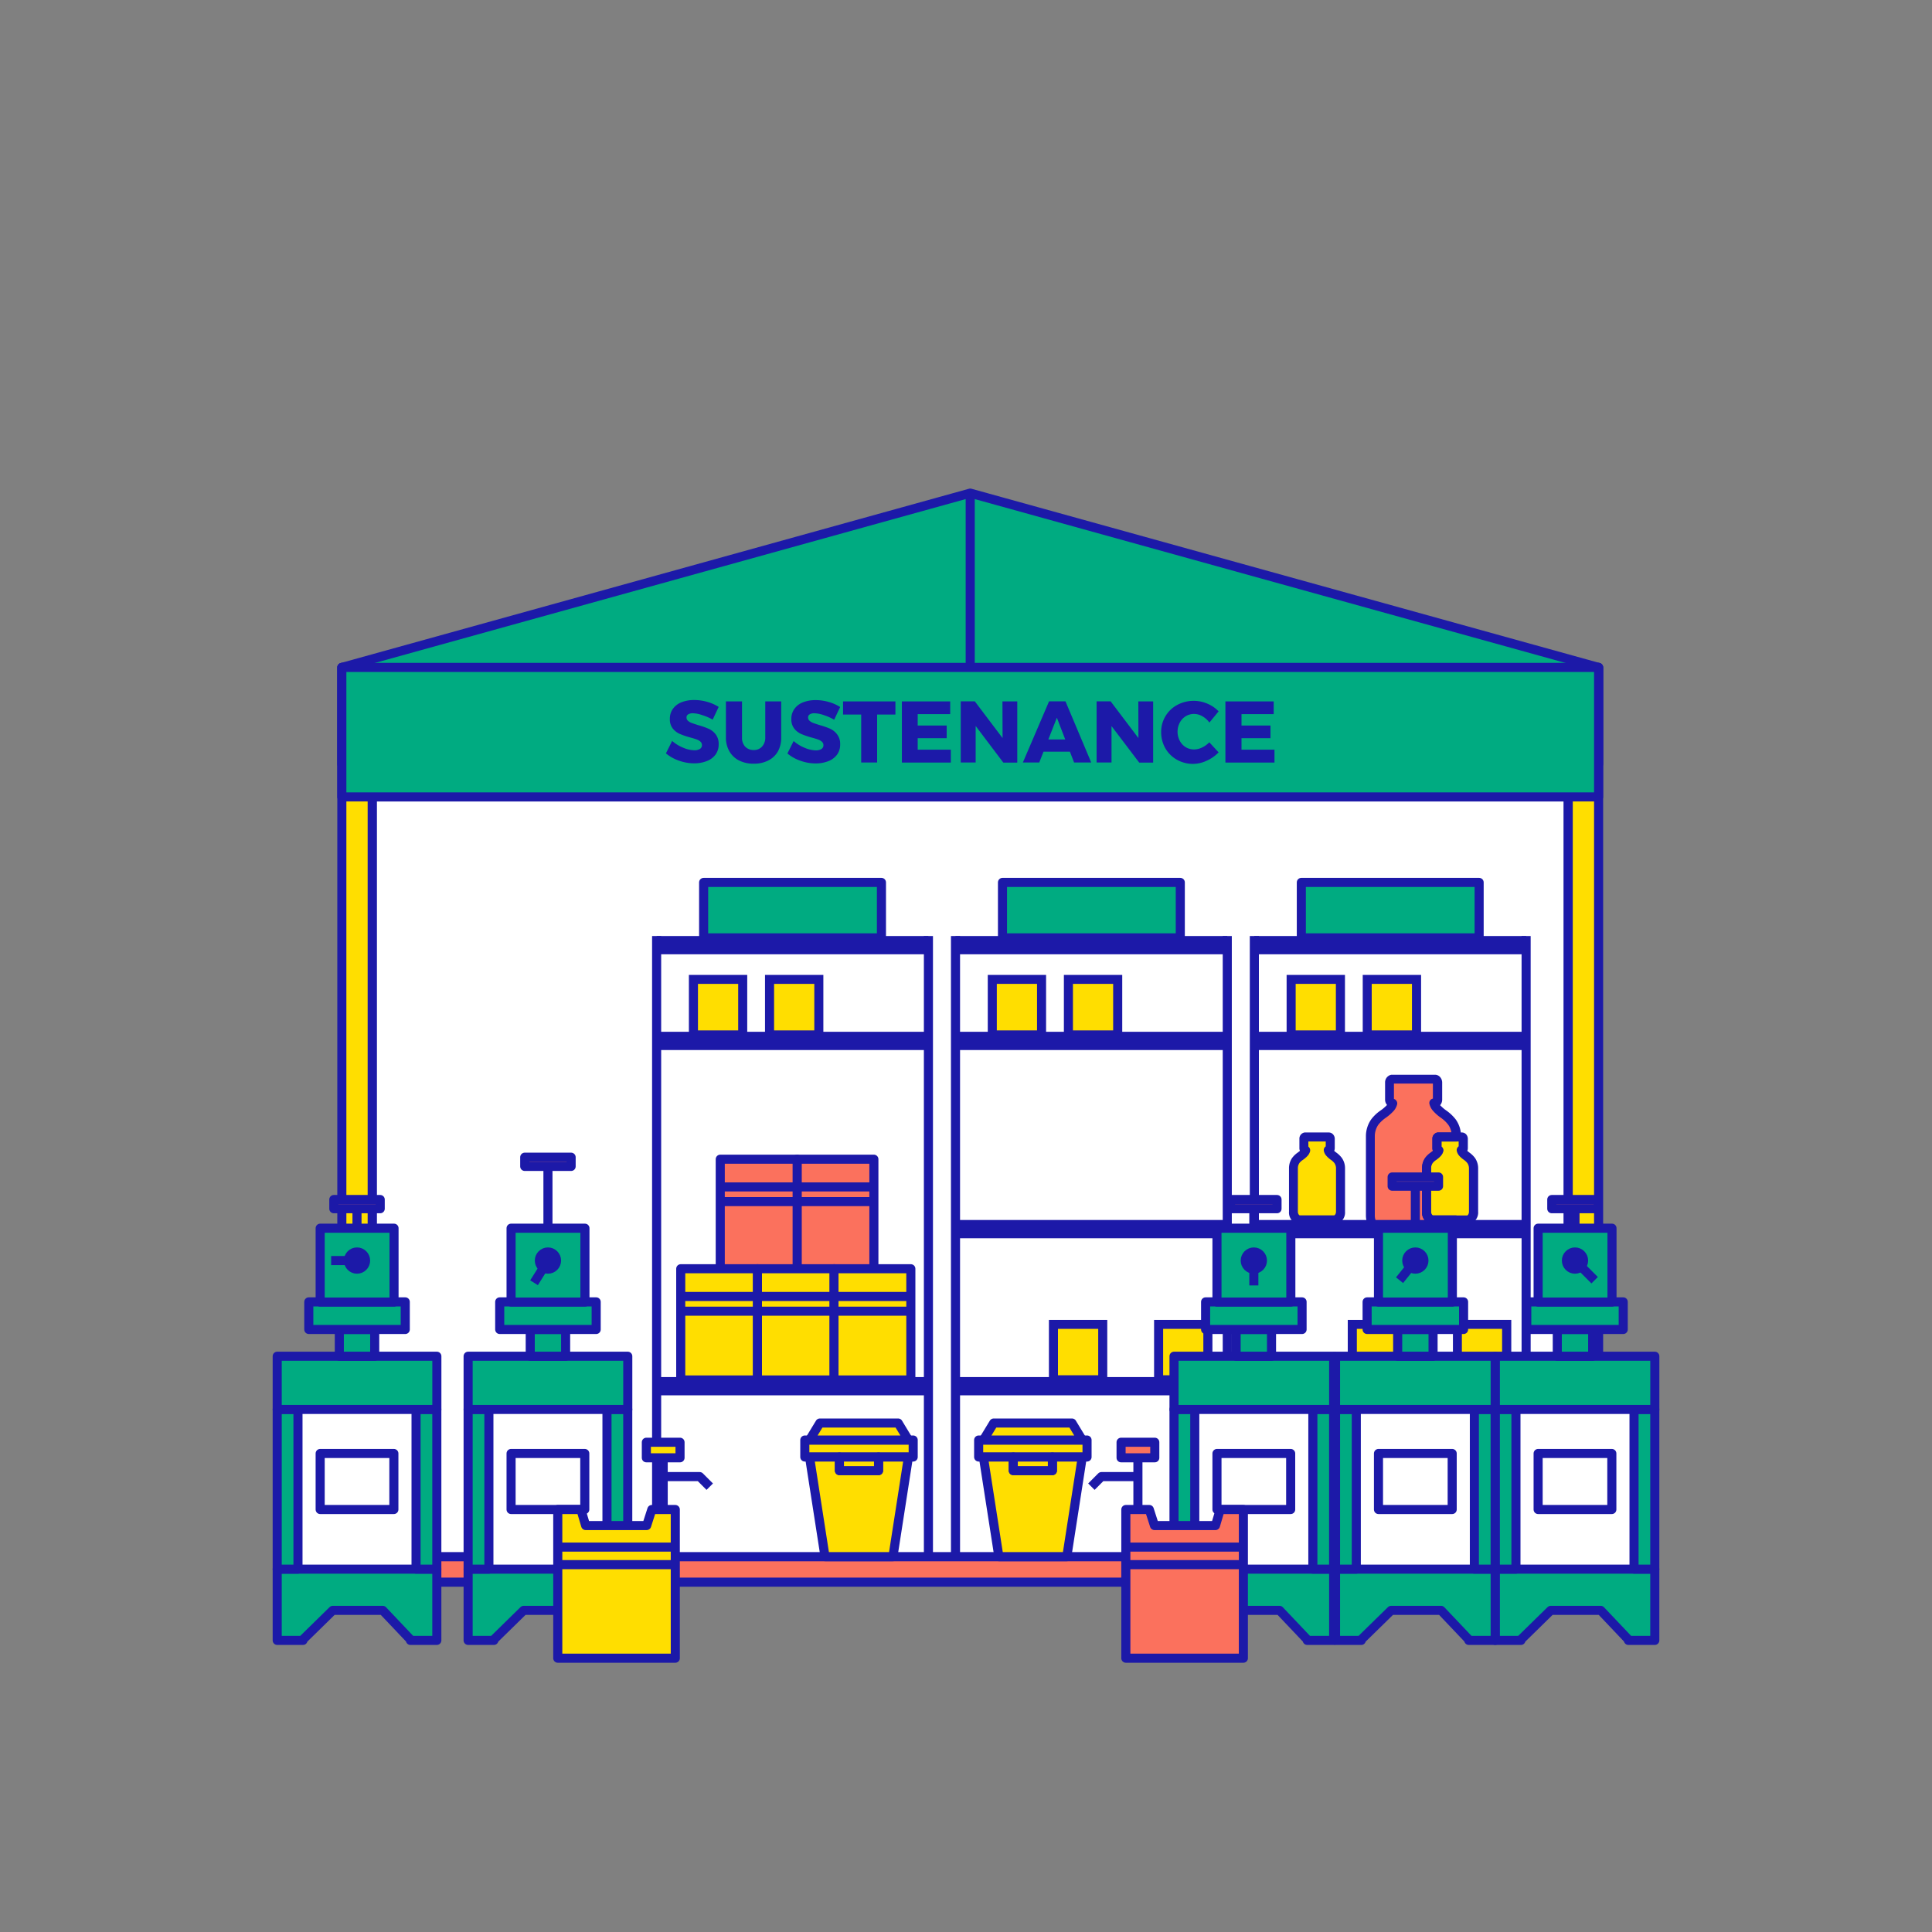 <?xml version="1.0" encoding="UTF-8"?>
<svg xmlns="http://www.w3.org/2000/svg" id="Layer_1" data-name="Layer 1" viewBox="0 0 600 600">
  <rect x="0" y="0" width="600" height="600" fill="#808080" stroke="none"/>
  <defs>
    <style>.cls-1,.cls-3,.cls-8{fill:#fb715d;}.cls-1,.cls-10,.cls-11,.cls-13,.cls-14,.cls-2,.cls-3,.cls-4,.cls-5{stroke:#1c19a8;stroke-width:2.82px;}.cls-1,.cls-11,.cls-13,.cls-14,.cls-2,.cls-3,.cls-4,.cls-5{stroke-linejoin:round;}.cls-12,.cls-2{fill:#fff;}.cls-11,.cls-3,.cls-6,.cls-8{fill-rule:evenodd;}.cls-11,.cls-4,.cls-6,.cls-7{fill:#ffde00;}.cls-5{fill:#00ab81;}.cls-10,.cls-13,.cls-9{fill:#1c19a8;}.cls-10{stroke-miterlimit:10;}.cls-14{fill:none;}</style>
  </defs>
  <title>Shop_</title>
  <rect class="cls-1" x="108.2" y="483.43" width="241.44" height="7.92"></rect>
  <rect class="cls-2" x="115.59" y="247.49" width="371.44" height="235.94"></rect>
  <polygon class="cls-3" points="271.39 360 247.51 360 247.51 367.2 247.51 394.53 271.39 394.53 271.39 360"></polygon>
  <line class="cls-4" x1="246.83" y1="368.61" x2="271.39" y2="368.61"></line>
  <line class="cls-4" x1="246.83" y1="373.17" x2="271.39" y2="373.17"></line>
  <polygon class="cls-3" points="247.56 360 223.68 360 223.68 367.2 223.68 394.53 247.56 394.53 247.56 360"></polygon>
  <line class="cls-4" x1="223" y1="368.61" x2="247.56" y2="368.61"></line>
  <line class="cls-4" x1="223" y1="373.17" x2="247.56" y2="373.17"></line>
  <rect class="cls-5" x="404.14" y="274.04" width="55.22" height="17.22"></rect>
  <path class="cls-6" d="M446.63,353.11a.55.55,0,0,0-.41.59v2.89a.53.53,0,0,0,.46.58h.12a2.06,2.06,0,0,1-.41.79,6.68,6.68,0,0,1-1.23,1.08,6.41,6.41,0,0,0-1.44,1.34,4.28,4.28,0,0,0-.76,2.43h0v13.5a2.34,2.34,0,0,0,2,2.56H455.6a2.35,2.35,0,0,0,2-2.56V362.85h0a4.19,4.19,0,0,0-.74-2.42,6.53,6.53,0,0,0-1.44-1.36,7.1,7.1,0,0,1-1.23-1.09,2.15,2.15,0,0,1-.4-.8h.15a.53.53,0,0,0,.46-.58l0-2.89a.7.7,0,0,0-.13-.42.42.42,0,0,0-.33-.17h-7.32Z"></path>
  <rect class="cls-7" x="400.98" y="304.15" width="15.3" height="17.22"></rect>
  <rect class="cls-7" x="424.62" y="304.15" width="15.3" height="17.22"></rect>
  <rect class="cls-7" x="419.97" y="411.29" width="15.3" height="17.22"></rect>
  <rect class="cls-7" x="452.63" y="411.29" width="15.3" height="17.22"></rect>
  <path class="cls-6" d="M405.36,353.11a.56.56,0,0,0-.41.59v2.89a.53.53,0,0,0,.46.58h.12a1.91,1.91,0,0,1-.4.79,6.45,6.45,0,0,1-1.24,1.08,6.38,6.38,0,0,0-1.43,1.34,4.2,4.2,0,0,0-.76,2.43h0v13.5a2.35,2.35,0,0,0,2,2.56h10.64a2.34,2.34,0,0,0,2-2.56V362.85h0a4.12,4.12,0,0,0-.74-2.42,6.49,6.49,0,0,0-1.43-1.36,6.74,6.74,0,0,1-1.23-1.09,2,2,0,0,1-.4-.8h.15a.53.53,0,0,0,.45-.58l0-2.89a.71.71,0,0,0-.14-.42.4.4,0,0,0-.32-.17h-7.33Z"></path>
  <path class="cls-8" d="M445,378.88a2.35,2.35,0,0,1-2-2.57V362.82h0a4.27,4.27,0,0,1,.75-2.43,6.19,6.19,0,0,1,1.44-1.34,6.68,6.68,0,0,0,1.23-1.08,1.93,1.93,0,0,0,.41-.79h-.12a.53.53,0,0,1-.46-.58V353.7a.56.56,0,0,1,.41-.59h5.61v-.22a7.54,7.54,0,0,0-1.35-4.4,12,12,0,0,0-2.62-2.49,12.43,12.43,0,0,1-2.24-2,3.49,3.49,0,0,1-.73-1.45h.28a1,1,0,0,0,.83-1.07l0-5.25a1.24,1.24,0,0,0-.24-.77.77.77,0,0,0-.6-.32H432.25a1,1,0,0,0-.74,1.07v5.27a1,1,0,0,0,.83,1.07h.22a3.66,3.66,0,0,1-.74,1.44,12.56,12.56,0,0,1-2.26,2,11.46,11.46,0,0,0-2.61,2.45,7.64,7.64,0,0,0-1.38,4.42v24.64c0,2.57,1.64,4.68,3.63,4.68h19.41c1.61,0,2.94-1.4,3.41-3.28Z"></path>
  <path class="cls-9" d="M455.6,380.27H445a3.7,3.7,0,0,1-3.39-3.95v-13.5a5.66,5.66,0,0,1,1-3.25,7.65,7.65,0,0,1,1.73-1.65c.23-.17.47-.35.67-.52a2,2,0,0,1-.17-.81V353.7a1.92,1.92,0,0,1,1.6-2H454a1.8,1.8,0,0,1,1.43.71,2.13,2.13,0,0,1,.42,1.27l0,2.9a2,2,0,0,1-.17.82c.21.19.42.36.64.53a7.79,7.79,0,0,1,1.73,1.66,5.63,5.63,0,0,1,1,3.21v13.5A3.7,3.7,0,0,1,455.6,380.27Zm-8-24.18a1.61,1.61,0,0,1,.23.22,1.46,1.46,0,0,1,.31,1.2,3.31,3.31,0,0,1-.67,1.32,7.79,7.79,0,0,1-1.49,1.32,5.16,5.16,0,0,0-1.14,1.05,2.84,2.84,0,0,0-.49,1.64v13.48c0,.71.39,1.16.6,1.16H455.6c.2,0,.6-.45.6-1.16V362.85a2.9,2.9,0,0,0-.48-1.62,5.37,5.37,0,0,0-1.15-1.07,8.14,8.14,0,0,1-1.48-1.33,3.36,3.36,0,0,1-.66-1.34,1.39,1.39,0,0,1,.26-1.18A1.41,1.41,0,0,1,453,356V354.5h-5.4Zm5.39.48v0Zm-6.32-.79Z"></path>
  <path class="cls-9" d="M448.61,383.55H429.2c-2.77,0-5-2.72-5-6.07V352.86a9.13,9.13,0,0,1,1.65-5.25,12.54,12.54,0,0,1,2.91-2.75,12.63,12.63,0,0,0,2-1.71,2.48,2.48,0,0,1-.61-1.66v-5.27a2.4,2.4,0,0,1,1.95-2.45h13.56a2.11,2.11,0,0,1,1.69.86,2.59,2.59,0,0,1,.53,1.63l0,5.25a2.59,2.59,0,0,1-.63,1.71,11.84,11.84,0,0,0,1.87,1.63,13.54,13.54,0,0,1,3,2.84,9,9,0,0,1,1.62,5.2,1.65,1.65,0,0,1-.41,1.1,1.51,1.51,0,0,1-1,.52h-4.62v1.59l.22.22a1.42,1.42,0,0,1,.31,1.2,3.31,3.31,0,0,1-.67,1.32,8.08,8.08,0,0,1-1.49,1.33,4.94,4.94,0,0,0-1.14,1,2.76,2.76,0,0,0-.49,1.64v13.48c0,.71.39,1.16.6,1.16H452a1.4,1.4,0,0,1,1.1.54,1.38,1.38,0,0,1,.25,1.19C452.72,381.81,450.81,383.55,448.61,383.55ZM432.9,341.27a1.48,1.48,0,0,1,.65.44,1.46,1.46,0,0,1,.36,1.19,5,5,0,0,1-1,2,14.5,14.5,0,0,1-2.51,2.21,10.52,10.52,0,0,0-2.33,2.16,6.28,6.28,0,0,0-1.11,3.63v24.61c0,1.75,1.05,3.29,2.24,3.29h19.41a1.66,1.66,0,0,0,1.12-.5H445a3.7,3.7,0,0,1-3.38-3.95v-13.5a5.61,5.61,0,0,1,1-3.25,7.41,7.41,0,0,1,1.72-1.64c.23-.17.48-.36.68-.53a2,2,0,0,1-.17-.81V353.7a1.93,1.93,0,0,1,1.61-2h4.29a5.71,5.71,0,0,0-1-2.42,10.44,10.44,0,0,0-2.33-2.19,13.15,13.15,0,0,1-2.49-2.24,4.84,4.84,0,0,1-1-2,1.39,1.39,0,0,1,.26-1.18,1.42,1.42,0,0,1,.81-.5l0-4.66H432.9Zm13.78,14.51h0Zm.94-2.1v0Z"></path>
  <rect class="cls-9" x="389.55" y="427.66" width="84.4" height="5.67"></rect>
  <rect class="cls-9" x="389.55" y="320.43" width="84.4" height="5.67"></rect>
  <rect class="cls-9" x="389.55" y="290.69" width="84.4" height="5.67"></rect>
  <path class="cls-9" d="M417.69,322.77H399.57v-20h18.12ZM402.38,320h12.49V305.55H402.38Z"></path>
  <path class="cls-9" d="M441.33,322.77H423.21v-20h18.12ZM426,320h12.5V305.55H426Z"></path>
  <path class="cls-9" d="M436.68,429.91H418.56v-20h18.12Zm-15.3-2.81h12.49V412.69H421.38Z"></path>
  <path class="cls-9" d="M469.34,429.91H451.22v-20h18.12ZM454,427.1h12.49V412.69H454Z"></path>
  <path class="cls-9" d="M414.33,380.27H403.69a3.7,3.7,0,0,1-3.38-3.95v-13.5a5.61,5.61,0,0,1,1-3.25,7.43,7.43,0,0,1,1.73-1.64c.21-.17.46-.35.67-.53a2,2,0,0,1-.17-.81V353.7a1.93,1.93,0,0,1,1.61-2h7.52a1.8,1.8,0,0,1,1.42.71,2,2,0,0,1,.43,1.31l0,2.85a2.05,2.05,0,0,1-.17.83,5.68,5.68,0,0,0,.6.5,8.05,8.05,0,0,1,1.76,1.69,5.54,5.54,0,0,1,1,3.21v13.5A3.7,3.7,0,0,1,414.33,380.27Zm-8-24.18.22.22a1.46,1.46,0,0,1,.32,1.2,3.59,3.59,0,0,1-.67,1.32,8.94,8.94,0,0,1-1.5,1.33,4.94,4.94,0,0,0-1.14,1,2.91,2.91,0,0,0-.49,1.64v13.48c0,.71.4,1.16.6,1.16h10.64c.21,0,.6-.45.6-1.16V362.85a2.82,2.82,0,0,0-.48-1.62,5,5,0,0,0-1.15-1.06,8,8,0,0,1-1.48-1.35,3.32,3.32,0,0,1-.66-1.35,1.41,1.41,0,0,1,.27-1.17,1.38,1.38,0,0,1,.31-.28V354.5h-5.4Zm5.38.49h0Zm-6.32-.8h0Zm6.34-2.08h0Zm-5.4,0v0Z"></path>
  <rect class="cls-9" x="389.55" y="378.88" width="84.4" height="5.67"></rect>
  <line class="cls-10" x1="473.95" y1="483.43" x2="473.95" y2="290.69"></line>
  <line class="cls-10" x1="389.55" y1="483.43" x2="389.55" y2="290.69"></line>
  <rect class="cls-4" x="395.17" y="447.21" width="33.66" height="5.28"></rect>
  <polygon class="cls-11" points="427.35 447.21 396.65 447.21 399.85 441.93 424.15 441.93 427.35 447.21"></polygon>
  <polygon class="cls-11" points="418.08 452.5 418.08 456.71 405.92 456.71 405.92 452.5 396.65 452.5 401.45 483.43 422.55 483.43 427.35 452.5 418.08 452.5"></polygon>
  <rect class="cls-4" x="405.92" y="452.5" width="12.15" height="4.22"></rect>
  <rect class="cls-4" x="434.64" y="447.21" width="33.66" height="5.28"></rect>
  <polygon class="cls-11" points="466.82 447.21 436.12 447.21 439.32 441.93 463.62 441.93 466.82 447.21"></polygon>
  <polygon class="cls-11" points="457.55 452.5 457.55 456.71 445.39 456.71 445.39 452.5 436.12 452.5 440.92 483.43 462.02 483.43 466.82 452.5 457.55 452.5"></polygon>
  <rect class="cls-4" x="445.39" y="452.5" width="12.15" height="4.22"></rect>
  <rect class="cls-5" x="311.33" y="274.04" width="55.22" height="17.22"></rect>
  <rect class="cls-7" x="308.16" y="304.15" width="15.3" height="17.22"></rect>
  <rect class="cls-7" x="331.8" y="304.15" width="15.3" height="17.22"></rect>
  <rect class="cls-7" x="327.16" y="411.29" width="15.3" height="17.22"></rect>
  <rect class="cls-7" x="359.82" y="411.29" width="15.3" height="17.22"></rect>
  <rect class="cls-9" x="296.74" y="427.66" width="84.4" height="5.67"></rect>
  <rect class="cls-9" x="296.74" y="320.43" width="84.4" height="5.67"></rect>
  <rect class="cls-9" x="296.74" y="290.69" width="84.4" height="5.67"></rect>
  <path class="cls-9" d="M324.87,322.77H306.76v-20h18.11ZM309.57,320h12.49V305.55H309.57Z"></path>
  <path class="cls-9" d="M348.52,322.77H330.4v-20h18.12ZM333.21,320H345.7V305.55H333.21Z"></path>
  <path class="cls-9" d="M343.87,429.91H325.75v-20h18.12Zm-15.31-2.81h12.5V412.69h-12.5Z"></path>
  <path class="cls-9" d="M376.53,429.91H358.41v-20h18.12Zm-15.31-2.81h12.49V412.69H361.22Z"></path>
  <rect class="cls-9" x="296.74" y="378.88" width="84.4" height="5.67"></rect>
  <line class="cls-10" x1="381.14" y1="483.43" x2="381.14" y2="290.69"></line>
  <line class="cls-10" x1="296.74" y1="483.43" x2="296.74" y2="290.69"></line>
  <rect class="cls-4" x="249.94" y="447.21" width="33.66" height="5.28"></rect>
  <polygon class="cls-11" points="282.12 447.21 251.41 447.21 254.62 441.93 278.92 441.93 282.12 447.21"></polygon>
  <polygon class="cls-11" points="272.84 452.5 272.84 456.71 260.69 456.71 260.69 452.5 251.41 452.5 256.22 483.43 277.31 483.43 282.12 452.5 272.84 452.5"></polygon>
  <rect class="cls-4" x="260.69" y="452.5" width="12.15" height="4.22"></rect>
  <rect class="cls-4" x="303.93" y="447.21" width="33.66" height="5.28"></rect>
  <polygon class="cls-11" points="336.11 447.21 305.4 447.21 308.61 441.93 332.91 441.93 336.11 447.21"></polygon>
  <polygon class="cls-11" points="326.83 452.5 326.83 456.71 314.68 456.71 314.68 452.5 305.4 452.5 310.21 483.43 331.31 483.43 336.11 452.5 326.83 452.5"></polygon>
  <rect class="cls-4" x="314.68" y="452.5" width="12.15" height="4.22"></rect>
  <rect class="cls-5" x="218.52" y="274.04" width="55.22" height="17.22"></rect>
  <rect class="cls-7" x="215.35" y="304.15" width="15.3" height="17.22"></rect>
  <rect class="cls-7" x="238.99" y="304.15" width="15.3" height="17.22"></rect>
  <rect class="cls-9" x="203.92" y="427.66" width="84.4" height="5.67"></rect>
  <rect class="cls-9" x="203.92" y="320.43" width="84.4" height="5.67"></rect>
  <rect class="cls-9" x="203.92" y="290.69" width="84.4" height="5.67"></rect>
  <path class="cls-9" d="M232.06,322.77H213.94v-20h18.12ZM216.76,320h12.49V305.55H216.76Z"></path>
  <path class="cls-9" d="M255.7,322.77H237.58v-20H255.7ZM240.4,320h12.49V305.55H240.4Z"></path>
  <line class="cls-10" x1="288.33" y1="483.43" x2="288.33" y2="290.69"></line>
  <line class="cls-10" x1="203.92" y1="483.43" x2="203.92" y2="290.69"></line>
  <polygon class="cls-5" points="496.46 237.3 106.16 237.3 106.16 207.27 301.31 153.14 496.46 207.27 496.46 237.3"></polygon>
  <rect class="cls-4" x="487.03" y="207.27" width="9.43" height="285.5"></rect>
  <rect class="cls-4" x="106.16" y="207.27" width="9.43" height="285.5"></rect>
  <rect class="cls-5" x="106.16" y="207.27" width="390.3" height="40.22"></rect>
  <path class="cls-9" d="M218.06,222.08a9.49,9.49,0,0,0-2.88-.57,2.64,2.64,0,0,0-1.45.34,1.09,1.09,0,0,0-.53,1,1.39,1.39,0,0,0,.46,1,3.54,3.54,0,0,0,1.14.67c.45.17,1.12.39,2,.67a24.1,24.1,0,0,1,3.26,1.13,5.65,5.65,0,0,1,2.21,1.75,4.86,4.86,0,0,1,.92,3.07,5.27,5.27,0,0,1-1,3.24,6.06,6.06,0,0,1-2.75,2,10.68,10.68,0,0,1-3.88.68,14.07,14.07,0,0,1-4.7-.83,12.84,12.84,0,0,1-4.05-2.26l1.93-3.87a12.12,12.12,0,0,0,3.39,2.09,9.31,9.31,0,0,0,3.48.81,3.26,3.26,0,0,0,1.75-.41,1.33,1.33,0,0,0,.63-1.19,1.39,1.39,0,0,0-.47-1.08,3.46,3.46,0,0,0-1.19-.69c-.48-.17-1.15-.38-2-.61a24.72,24.72,0,0,1-3.22-1.1,5.73,5.73,0,0,1-2.18-1.68,4.62,4.62,0,0,1-.9-3,5.22,5.22,0,0,1,.93-3.08,5.94,5.94,0,0,1,2.65-2.05,10.48,10.48,0,0,1,4-.71,14.45,14.45,0,0,1,4.07.58,13.43,13.43,0,0,1,3.51,1.56l-1.86,3.95A15.8,15.8,0,0,0,218.06,222.08Z"></path>
  <path class="cls-9" d="M231.39,231.85a3.6,3.6,0,0,0,2.68,1.08,3.37,3.37,0,0,0,2.59-1.07,4.06,4.06,0,0,0,1-2.88V217.83h4.95V229a8.74,8.74,0,0,1-1,4.32,7.13,7.13,0,0,1-3,2.85,9.71,9.71,0,0,1-4.54,1,9.88,9.88,0,0,1-4.56-1,7.31,7.31,0,0,1-3-2.85,8.54,8.54,0,0,1-1.07-4.32V217.83h5V229A4,4,0,0,0,231.39,231.85Z"></path>
  <path class="cls-9" d="M255.82,222.08a9.54,9.54,0,0,0-2.88-.57,2.61,2.61,0,0,0-1.45.34,1.09,1.09,0,0,0-.53,1,1.39,1.39,0,0,0,.46,1,3.54,3.54,0,0,0,1.14.67c.45.17,1.12.39,2,.67a24.1,24.1,0,0,1,3.26,1.13A5.65,5.65,0,0,1,260,228.1a4.86,4.86,0,0,1,.92,3.07,5.27,5.27,0,0,1-1,3.24,6.06,6.06,0,0,1-2.75,2,10.68,10.68,0,0,1-3.88.68,14.07,14.07,0,0,1-4.7-.83,12.84,12.84,0,0,1-4.05-2.26l1.93-3.87a12,12,0,0,0,3.39,2.09,9.31,9.31,0,0,0,3.48.81,3.26,3.26,0,0,0,1.75-.41,1.33,1.33,0,0,0,.63-1.19,1.39,1.39,0,0,0-.47-1.08,3.46,3.46,0,0,0-1.19-.69c-.48-.17-1.15-.38-2-.61a24.72,24.72,0,0,1-3.22-1.1,5.73,5.73,0,0,1-2.18-1.68,4.62,4.62,0,0,1-.9-3,5.22,5.22,0,0,1,.93-3.08,5.94,5.94,0,0,1,2.65-2.05,10.48,10.48,0,0,1,4-.71,14.33,14.33,0,0,1,4.06.58,13.35,13.35,0,0,1,3.52,1.56l-1.86,3.95A16,16,0,0,0,255.82,222.08Z"></path>
  <path class="cls-9" d="M261.82,217.83h16.26v4.08H272.4V236.8h-4.95V221.91h-5.63Z"></path>
  <path class="cls-9" d="M280.09,217.83h15v3.95H285v3.54h9v3.93l-9,0v3.57h10.29v4H280.09Z"></path>
  <path class="cls-9" d="M311.32,217.83h4.6v19h-4.33L303,225.46V236.8h-4.63v-19h4.36l8.63,11.42Z"></path>
  <path class="cls-9" d="M333.57,236.8l-1.3-3.36h-8.2l-1.32,3.36h-5.09l8.14-19h5.09l8,19Zm-8-7.15h5.25l-2.6-6.76Z"></path>
  <path class="cls-9" d="M353.52,217.83h4.6v19h-4.33l-8.6-11.34V236.8h-4.63v-19h4.35l8.64,11.42Z"></path>
  <path class="cls-9" d="M373.36,222.41a5.23,5.23,0,0,0-2.51-.69,4.94,4.94,0,0,0-2.62.72,5.12,5.12,0,0,0-1.85,2,6.1,6.1,0,0,0,0,5.6,5.12,5.12,0,0,0,1.85,2,5,5,0,0,0,2.62.71,5.69,5.69,0,0,0,2.43-.59,7.75,7.75,0,0,0,2.28-1.63l2.89,3.12a11.59,11.59,0,0,1-3.67,2.58,10.14,10.14,0,0,1-4.21,1,10,10,0,0,1-5.08-1.3,9.51,9.51,0,0,1-3.58-3.54,10,10,0,0,1-1.3-5,9.46,9.46,0,0,1,5-8.47,10.79,10.79,0,0,1,9.35-.39,10.18,10.18,0,0,1,3.49,2.39l-2.86,3.47A7.12,7.12,0,0,0,373.36,222.41Z"></path>
  <path class="cls-9" d="M380.56,217.83h15v3.95h-10v3.54h9v3.93l-9,0v3.57H395.8v4H380.56Z"></path>
  <rect class="cls-12" x="467.56" y="432.03" width="43.12" height="60.74"></rect>
  <polygon class="cls-5" points="464.34 487.31 464.34 509.44 472.34 509.44 472.34 509.18 481.6 500.11 497.11 500.11 505.71 509.18 505.71 509.44 513.91 509.44 513.91 487.31 464.34 487.31"></polygon>
  <rect class="cls-5" x="464.34" y="437.71" width="6.45" height="49.6"></rect>
  <rect class="cls-5" x="507.46" y="437.71" width="6.45" height="49.6"></rect>
  <rect class="cls-5" x="464.34" y="421.19" width="49.58" height="16.52"></rect>
  <rect class="cls-5" x="483.63" y="412.88" width="10.99" height="8.31"></rect>
  <rect class="cls-5" x="474.15" y="404.31" width="29.96" height="8.57"></rect>
  <rect class="cls-5" x="477.68" y="381.43" width="22.94" height="22.94"></rect>
  <rect class="cls-1" x="481.92" y="372.52" width="14.41" height="2.86"></rect>
  <line class="cls-1" x1="489.13" y1="375.38" x2="489.13" y2="381.43"></line>
  <rect class="cls-2" x="477.68" y="451.39" width="22.89" height="17.4"></rect>
  <circle class="cls-13" cx="489.13" cy="391.48" r="2.67"></circle>
  <line class="cls-13" x1="489.13" y1="391.48" x2="495.23" y2="397.58"></line>
  <rect class="cls-12" x="417.99" y="432.03" width="43.12" height="60.74"></rect>
  <polygon class="cls-5" points="414.76 487.31 414.76 509.44 422.76 509.44 422.76 509.18 432.03 500.11 447.53 500.11 456.14 509.18 456.14 509.44 464.34 509.44 464.34 487.31 414.76 487.31"></polygon>
  <rect class="cls-5" x="414.76" y="437.71" width="6.45" height="49.6"></rect>
  <rect class="cls-5" x="457.88" y="437.71" width="6.45" height="49.6"></rect>
  <rect class="cls-5" x="414.76" y="421.19" width="49.58" height="16.52"></rect>
  <rect class="cls-5" x="434.06" y="412.88" width="10.99" height="8.31"></rect>
  <rect class="cls-5" x="424.57" y="404.31" width="29.96" height="8.57"></rect>
  <rect class="cls-5" x="428.1" y="381.43" width="22.94" height="22.94"></rect>
  <rect class="cls-1" x="432.34" y="365.52" width="14.41" height="2.86"></rect>
  <line class="cls-1" x1="439.55" y1="368.38" x2="439.55" y2="381.43"></line>
  <rect class="cls-2" x="428.1" y="451.39" width="22.89" height="17.4"></rect>
  <circle class="cls-13" cx="439.55" cy="391.48" r="2.67"></circle>
  <line class="cls-13" x1="439.55" y1="391.48" x2="434.64" y2="397.58"></line>
  <rect class="cls-12" x="367.83" y="432.03" width="43.12" height="60.74"></rect>
  <polygon class="cls-5" points="364.6 487.31 364.6 509.44 372.6 509.44 372.6 509.18 381.87 500.11 397.37 500.11 405.97 509.18 405.97 509.44 414.18 509.44 414.18 487.31 364.6 487.31"></polygon>
  <rect class="cls-5" x="364.6" y="437.71" width="6.45" height="49.6"></rect>
  <rect class="cls-5" x="407.72" y="437.71" width="6.45" height="49.6"></rect>
  <rect class="cls-5" x="364.6" y="421.19" width="49.58" height="16.52"></rect>
  <rect class="cls-5" x="383.89" y="412.88" width="10.99" height="8.31"></rect>
  <rect class="cls-5" x="374.41" y="404.31" width="29.96" height="8.57"></rect>
  <rect class="cls-5" x="377.94" y="381.43" width="22.94" height="22.94"></rect>
  <rect class="cls-1" x="382.18" y="372.52" width="14.41" height="2.86"></rect>
  <line class="cls-1" x1="389.39" y1="375.38" x2="389.39" y2="381.43"></line>
  <rect class="cls-2" x="377.94" y="451.39" width="22.89" height="17.4"></rect>
  <circle class="cls-13" cx="389.39" cy="391.48" r="2.67"></circle>
  <line class="cls-13" x1="389.39" y1="391.48" x2="389.39" y2="399.2"></line>
  <rect class="cls-12" x="148.6" y="432.03" width="43.12" height="60.74"></rect>
  <polygon class="cls-5" points="145.38 487.31 145.38 509.44 153.38 509.44 153.38 509.18 162.64 500.11 178.15 500.11 186.75 509.18 186.75 509.44 194.95 509.44 194.95 487.31 145.38 487.31"></polygon>
  <rect class="cls-5" x="145.38" y="437.71" width="6.45" height="49.6"></rect>
  <rect class="cls-5" x="188.5" y="437.71" width="6.45" height="49.6"></rect>
  <rect class="cls-5" x="145.38" y="421.19" width="49.58" height="16.52"></rect>
  <rect class="cls-5" x="164.67" y="412.88" width="10.99" height="8.31"></rect>
  <rect class="cls-5" x="155.19" y="404.31" width="29.96" height="8.57"></rect>
  <rect class="cls-5" x="158.72" y="381.43" width="22.94" height="22.94"></rect>
  <rect class="cls-1" x="162.96" y="359.38" width="14.41" height="2.86"></rect>
  <line class="cls-1" x1="170.17" y1="362.24" x2="170.17" y2="381.43"></line>
  <rect class="cls-2" x="158.72" y="451.39" width="22.89" height="17.4"></rect>
  <circle class="cls-13" cx="170.17" cy="391.48" r="2.67"></circle>
  <line class="cls-13" x1="170.17" y1="391.48" x2="165.85" y2="398.37"></line>
  <rect class="cls-12" x="89.31" y="432.03" width="43.12" height="60.74"></rect>
  <polygon class="cls-5" points="86.09 487.31 86.09 509.44 94.09 509.44 94.09 509.18 103.35 500.11 118.86 500.11 127.46 509.18 127.46 509.44 135.66 509.44 135.66 487.31 86.09 487.31"></polygon>
  <rect class="cls-5" x="86.09" y="437.71" width="6.45" height="49.6"></rect>
  <rect class="cls-5" x="129.21" y="437.71" width="6.45" height="49.6"></rect>
  <rect class="cls-5" x="86.09" y="421.19" width="49.58" height="16.52"></rect>
  <rect class="cls-5" x="105.38" y="412.88" width="10.99" height="8.31"></rect>
  <rect class="cls-5" x="95.9" y="404.31" width="29.96" height="8.57"></rect>
  <rect class="cls-5" x="99.43" y="381.43" width="22.94" height="22.94"></rect>
  <rect class="cls-1" x="103.67" y="372.52" width="14.41" height="2.86"></rect>
  <line class="cls-1" x1="110.87" y1="375.38" x2="110.87" y2="381.43"></line>
  <rect class="cls-2" x="99.43" y="451.39" width="22.89" height="17.4"></rect>
  <circle class="cls-13" cx="110.87" cy="391.48" r="2.67"></circle>
  <line class="cls-13" x1="110.87" y1="391.48" x2="102.84" y2="391.48"></line>
  <polygon class="cls-4" points="202.43 468.79 200.83 473.77 181.88 473.77 180.4 468.79 173.22 468.79 173.22 514.97 209.72 514.97 209.72 468.79 202.43 468.79"></polygon>
  <line class="cls-4" x1="173.22" y1="480.47" x2="209.96" y2="480.47"></line>
  <line class="cls-4" x1="173.22" y1="485.91" x2="209.96" y2="485.91"></line>
  <line class="cls-4" x1="205.96" y1="450.28" x2="205.96" y2="468.79"></line>
  <polygon class="cls-4" points="211.19 452.73 207.69 452.73 200.73 452.73 200.73 447.9 211.19 447.9 211.19 452.73"></polygon>
  <polyline class="cls-14" points="205.96 458.57 217.29 458.57 220.42 461.7"></polyline>
  <polygon class="cls-1" points="356.93 468.79 358.53 473.77 377.48 473.77 378.95 468.79 386.14 468.79 386.14 514.97 349.64 514.97 349.64 468.79 356.93 468.79"></polygon>
  <line class="cls-4" x1="386.14" y1="480.47" x2="349.4" y2="480.47"></line>
  <line class="cls-4" x1="386.14" y1="485.91" x2="349.4" y2="485.91"></line>
  <line class="cls-4" x1="353.39" y1="450.28" x2="353.39" y2="468.79"></line>
  <polygon class="cls-1" points="348.16 452.73 351.67 452.73 358.63 452.73 358.63 447.9 348.16 447.9 348.16 452.73"></polygon>
  <polyline class="cls-14" points="353.39 458.57 342.06 458.57 338.94 461.7"></polyline>
  <polygon class="cls-11" points="235.28 394.02 211.41 394.02 211.41 401.23 211.41 428.56 235.28 428.56 235.28 394.02"></polygon>
  <line class="cls-4" x1="210.72" y1="402.63" x2="235.28" y2="402.63"></line>
  <line class="cls-4" x1="210.72" y1="407.2" x2="235.28" y2="407.2"></line>
  <polygon class="cls-11" points="259.11 394.02 235.23 394.02 235.23 401.23 235.23 428.56 259.11 428.56 259.11 394.02"></polygon>
  <line class="cls-4" x1="234.55" y1="402.63" x2="259.11" y2="402.63"></line>
  <line class="cls-4" x1="234.55" y1="407.2" x2="259.11" y2="407.2"></line>
  <polygon class="cls-11" points="282.87 394.02 259 394.02 259 401.23 259 428.56 282.87 428.56 282.87 394.02"></polygon>
  <line class="cls-4" x1="258.32" y1="402.63" x2="282.87" y2="402.63"></line>
  <line class="cls-4" x1="258.32" y1="407.2" x2="282.87" y2="407.2"></line>
  <line class="cls-1" x1="301.31" y1="153.14" x2="301.31" y2="207.27"></line>
</svg>
